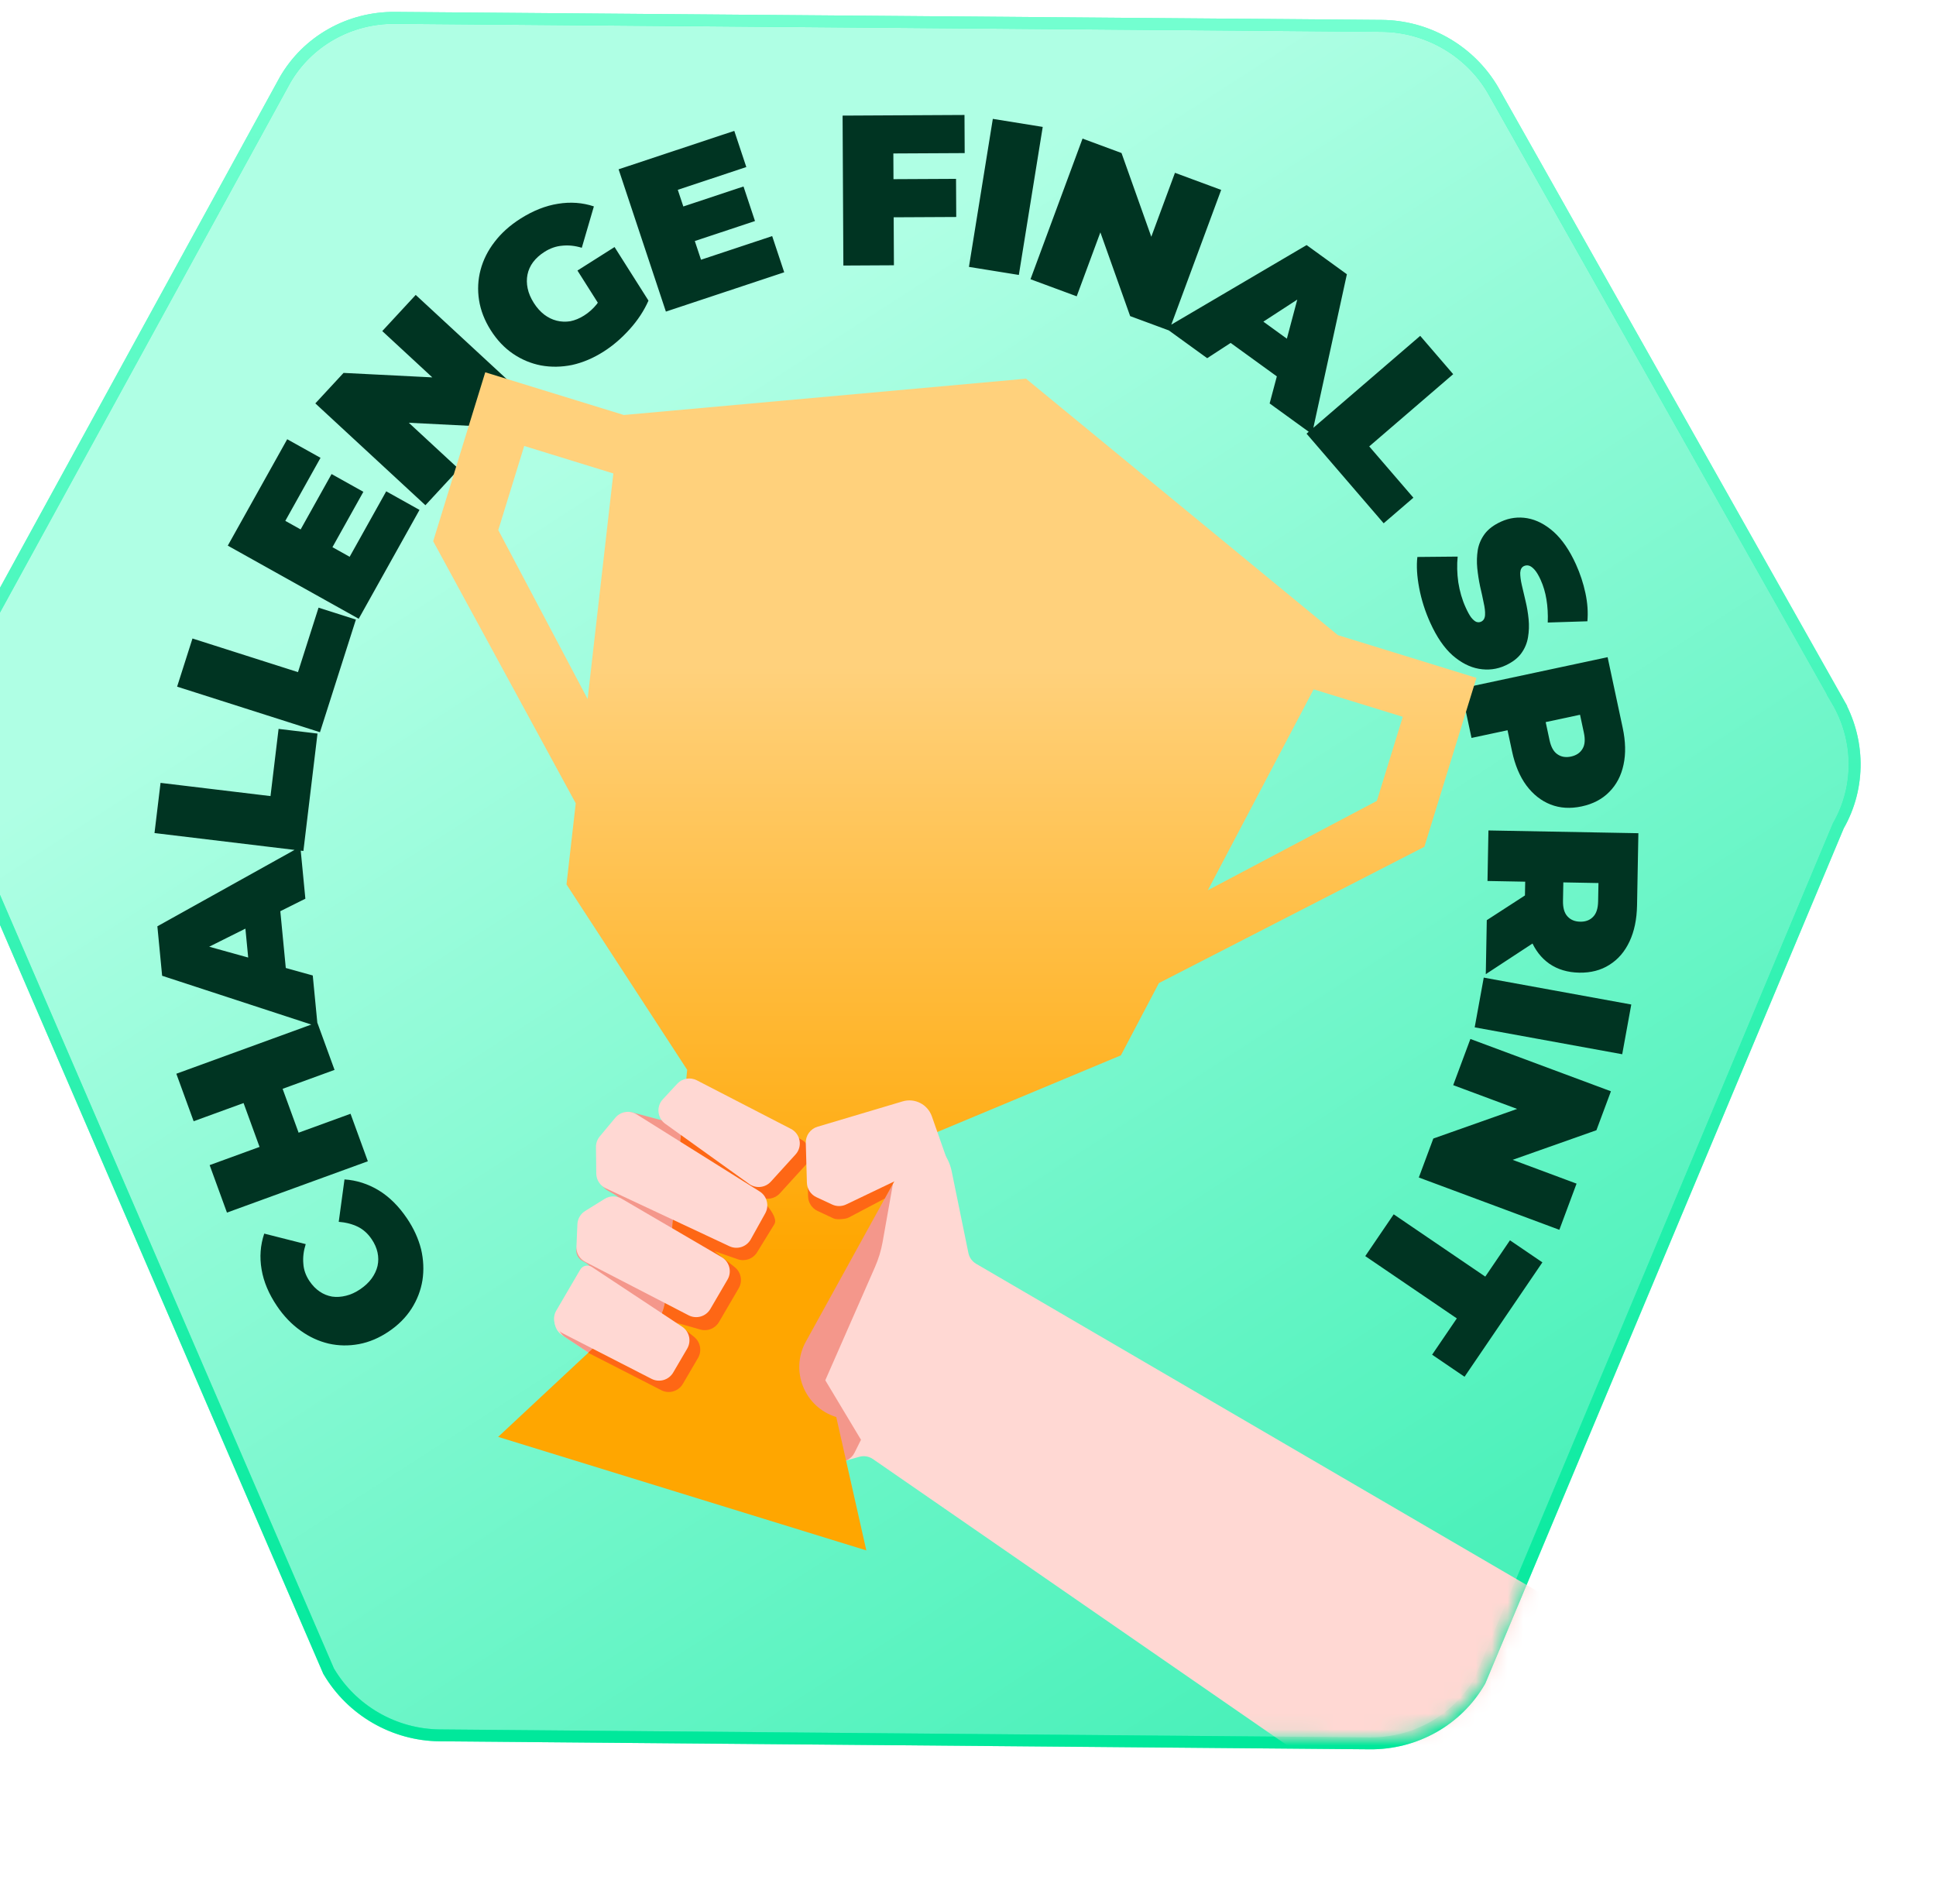 <svg width="122" height="120" viewBox="0 0 122 120" fill="none" xmlns="http://www.w3.org/2000/svg">
<g filter="url(#filter0_i_109_49)">
<path d="M91.578 6.129L91.847 6.136C94.613 6.252 97.159 7.767 98.571 10.158L98.575 10.165L120.264 48.627H120.263C121.713 51.087 121.747 54.101 120.347 56.544L97.768 110.42L97.758 110.442L97.746 110.463C96.33 112.912 93.687 114.401 90.816 114.375L32.213 113.871C29.343 113.845 26.678 112.31 25.22 109.842L25.207 109.821L25.198 109.799L1.726 55.42C0.283 52.958 0.255 49.944 1.662 47.504L22.459 9.545L22.463 9.537C23.879 7.088 26.522 5.599 29.393 5.625L91.578 6.129Z" fill="url(#paint0_linear_109_49)"/>
<path d="M91.578 6.129L91.847 6.136C94.613 6.252 97.159 7.767 98.571 10.158L98.575 10.165L120.264 48.627H120.263C121.713 51.087 121.747 54.101 120.347 56.544L97.768 110.42L97.758 110.442L97.746 110.463C96.33 112.912 93.687 114.401 90.816 114.375L32.213 113.871C29.343 113.845 26.678 112.31 25.22 109.842L25.207 109.821L25.198 109.799L1.726 55.42C0.283 52.958 0.255 49.944 1.662 47.504L22.459 9.545L22.463 9.537C23.879 7.088 26.522 5.599 29.393 5.625L91.578 6.129Z" stroke="#00FFAA" stroke-width="0.75"/>
<path d="M91.578 6.129L91.847 6.136C94.613 6.252 97.159 7.767 98.571 10.158L98.575 10.165L120.264 48.627H120.263C121.713 51.087 121.747 54.101 120.347 56.544L97.768 110.42L97.758 110.442L97.746 110.463C96.33 112.912 93.687 114.401 90.816 114.375L32.213 113.871C29.343 113.845 26.678 112.31 25.22 109.842L25.207 109.821L25.198 109.799L1.726 55.42C0.283 52.958 0.255 49.944 1.662 47.504L22.459 9.545L22.463 9.537C23.879 7.088 26.522 5.599 29.393 5.625L91.578 6.129Z" stroke="url(#paint1_linear_109_49)" stroke-opacity="0.6" stroke-width="0.75"/>
<path d="M30.147 81.289C30.57 81.915 30.866 82.563 31.035 83.231C31.191 83.896 31.219 84.55 31.121 85.192C31.017 85.827 30.788 86.421 30.435 86.975C30.081 87.528 29.602 88.009 28.998 88.417C28.394 88.825 27.769 89.09 27.123 89.211C26.477 89.332 25.841 89.322 25.213 89.181C24.581 89.032 23.989 88.758 23.437 88.36C22.873 87.959 22.38 87.445 21.957 86.818C21.438 86.05 21.114 85.281 20.985 84.51C20.85 83.732 20.906 82.978 21.151 82.248L23.765 82.91C23.63 83.338 23.58 83.746 23.615 84.135C23.637 84.522 23.767 84.891 24.003 85.241C24.19 85.517 24.403 85.737 24.644 85.9C24.884 86.064 25.146 86.169 25.428 86.218C25.705 86.258 25.997 86.241 26.304 86.164C26.603 86.092 26.902 85.956 27.2 85.754C27.498 85.553 27.741 85.324 27.926 85.069C28.105 84.818 28.227 84.556 28.292 84.284C28.353 84.004 28.353 83.722 28.291 83.438C28.23 83.153 28.106 82.873 27.919 82.597C27.683 82.247 27.393 81.986 27.05 81.816C26.694 81.644 26.293 81.54 25.846 81.505L26.209 78.833C26.97 78.884 27.691 79.114 28.369 79.524C29.036 79.932 29.628 80.52 30.147 81.289ZM16.703 75.166L15.612 72.172L24.491 68.937L25.582 71.93L16.703 75.166ZM26.59 74.695L27.68 77.689L18.802 80.924L17.711 77.931L26.59 74.695ZM22.235 72.92L23.391 76.091L20.93 76.988L19.775 73.817L22.235 72.92ZM24.52 69.204L14.717 65.998L14.417 62.88L23.427 57.862L23.743 61.141L16.134 64.939L16.015 63.703L24.209 65.979L24.52 69.204ZM22.645 66.916L20.283 66.33L19.866 62.003L22.073 60.977L22.645 66.916ZM23.619 58.132L14.236 57.003L14.617 53.84L21.546 54.673L22.055 50.438L24.508 50.733L23.619 58.132ZM24.664 50.647L15.661 47.776L16.629 44.741L23.278 46.861L24.574 42.797L26.928 43.547L24.664 50.647ZM23.341 38.055L25.394 34.377L27.398 35.496L25.344 39.174L23.341 38.055ZM26.534 39.591L28.838 35.465L30.936 36.637L27.105 43.497L18.854 38.889L22.599 32.183L24.698 33.354L22.479 37.327L26.534 39.591ZM31.308 36.342L24.371 29.924L26.15 28.002L33.635 28.38L32.81 29.272L28.589 25.366L30.697 23.087L37.634 29.505L35.855 31.427L28.37 31.049L29.195 30.157L33.416 34.063L31.308 36.342ZM42.53 26.664C41.883 27.074 41.224 27.353 40.551 27.502C39.881 27.638 39.227 27.648 38.588 27.531C37.957 27.409 37.369 27.163 36.826 26.793C36.283 26.423 35.817 25.93 35.426 25.314C35.036 24.698 34.79 24.066 34.688 23.417C34.586 22.768 34.618 22.129 34.785 21.502C34.953 20.874 35.247 20.288 35.669 19.743C36.094 19.186 36.638 18.699 37.299 18.28C38.09 17.779 38.877 17.466 39.662 17.343C40.454 17.214 41.208 17.269 41.924 17.508L41.163 20.116C40.729 19.985 40.318 19.942 39.93 19.985C39.544 20.016 39.173 20.145 38.816 20.371C38.519 20.559 38.278 20.776 38.093 21.021C37.915 21.262 37.797 21.522 37.741 21.803C37.684 22.084 37.688 22.375 37.751 22.676C37.813 22.977 37.944 23.284 38.141 23.595C38.329 23.892 38.548 24.137 38.798 24.33C39.043 24.515 39.305 24.642 39.583 24.711C39.861 24.78 40.145 24.792 40.436 24.746C40.73 24.688 41.021 24.568 41.31 24.385C41.614 24.192 41.879 23.955 42.105 23.673C42.327 23.384 42.522 23.01 42.69 22.552L45.365 23.446C45.086 24.081 44.69 24.684 44.177 25.253C43.664 25.823 43.115 26.294 42.53 26.664ZM42.81 24.585L40.889 21.551L43.227 20.07L45.365 23.446L42.81 24.585ZM47.356 17.581L51.353 16.253L52.077 18.431L48.08 19.759L47.356 17.581ZM48.676 20.87L53.16 19.38L53.918 21.661L46.462 24.138L43.482 15.17L50.772 12.748L51.53 15.028L47.212 16.463L48.676 20.87ZM60.588 15.793L64.746 15.772L64.759 18.175L60.601 18.196L60.588 15.793ZM60.832 21.219L57.646 21.236L57.597 11.786L65.279 11.746L65.291 14.149L60.796 14.172L60.832 21.219ZM65.559 21.321L67.064 11.992L70.209 12.499L68.704 21.828L65.559 21.321ZM69.438 22.098L72.718 13.235L75.174 14.144L77.685 21.206L76.546 20.784L78.542 15.391L81.454 16.469L78.174 25.331L75.718 24.422L73.207 17.36L74.346 17.782L72.35 23.175L69.438 22.098ZM77.949 25.174L86.839 19.946L89.376 21.784L87.176 31.86L84.508 29.927L86.695 21.709L87.701 22.438L80.573 27.075L77.949 25.174ZM80.905 25.282L82.908 23.899L86.428 26.45L85.737 28.783L80.905 25.282ZM86.834 31.831L93.997 25.667L96.075 28.082L90.784 32.635L93.567 35.868L91.694 37.48L86.834 31.831ZM94.632 43.754C94.305 43.033 94.072 42.299 93.931 41.552C93.79 40.806 93.753 40.156 93.818 39.603L96.357 39.579C96.305 40.097 96.318 40.639 96.397 41.206C96.488 41.777 96.641 42.301 96.857 42.776C96.983 43.055 97.098 43.265 97.201 43.406C97.317 43.551 97.424 43.646 97.523 43.69C97.63 43.73 97.733 43.728 97.831 43.683C97.987 43.613 98.071 43.471 98.083 43.258C98.095 43.045 98.065 42.782 97.992 42.469C97.932 42.161 97.858 41.824 97.771 41.458C97.693 41.088 97.633 40.705 97.592 40.309C97.554 39.921 97.565 39.541 97.623 39.168C97.685 38.804 97.829 38.467 98.055 38.158C98.288 37.844 98.634 37.584 99.093 37.376C99.626 37.134 100.177 37.063 100.745 37.161C101.325 37.264 101.88 37.551 102.41 38.022C102.943 38.502 103.411 39.184 103.812 40.07C104.075 40.652 104.274 41.253 104.407 41.875C104.541 42.496 104.582 43.09 104.532 43.656L102.034 43.735C102.054 43.213 102.026 42.726 101.951 42.276C101.879 41.834 101.758 41.425 101.587 41.048C101.461 40.769 101.336 40.559 101.213 40.417C101.089 40.276 100.97 40.186 100.854 40.15C100.743 40.121 100.637 40.129 100.539 40.174C100.392 40.241 100.312 40.381 100.299 40.594C100.296 40.803 100.328 41.06 100.397 41.365C100.469 41.678 100.549 42.017 100.636 42.383C100.726 42.757 100.79 43.138 100.828 43.526C100.865 43.914 100.853 44.29 100.791 44.654C100.732 45.027 100.59 45.368 100.365 45.677C100.139 45.987 99.801 46.244 99.35 46.448C98.826 46.686 98.273 46.753 97.693 46.651C97.125 46.552 96.572 46.269 96.034 45.802C95.504 45.33 95.037 44.648 94.632 43.754ZM96.564 47.893L105.806 45.919L106.756 50.368C106.94 51.23 106.958 52.004 106.81 52.689C106.664 53.383 106.363 53.958 105.908 54.414C105.462 54.868 104.883 55.172 104.17 55.324C103.457 55.476 102.804 55.436 102.212 55.204C101.619 54.971 101.11 54.569 100.684 53.998C100.269 53.433 99.969 52.719 99.785 51.857L99.204 49.137L100.834 50.239L97.23 51.008L96.564 47.893ZM100.49 50.312L101.607 48.624L102.146 51.145C102.238 51.577 102.402 51.873 102.639 52.034C102.878 52.204 103.164 52.253 103.499 52.182C103.833 52.11 104.075 51.948 104.223 51.696C104.374 51.452 104.403 51.114 104.311 50.683L103.772 48.161L105.481 49.246L100.49 50.312ZM98.296 56.839L107.745 57.013L107.661 61.562C107.644 62.444 107.486 63.201 107.187 63.835C106.887 64.478 106.464 64.969 105.917 65.31C105.38 65.651 104.747 65.815 104.018 65.802C103.289 65.788 102.662 65.601 102.138 65.241C101.622 64.88 101.231 64.373 100.964 63.72C100.697 63.076 100.572 62.313 100.588 61.431L100.639 58.651L101.922 60.092L98.237 60.024L98.296 56.839ZM98.192 62.494L101.677 60.236L101.614 63.611L98.129 65.896L98.192 62.494ZM101.571 60.086L103.042 58.695L102.994 61.273C102.986 61.714 103.079 62.04 103.273 62.251C103.467 62.47 103.735 62.583 104.077 62.589C104.419 62.596 104.691 62.493 104.893 62.28C105.095 62.077 105.2 61.755 105.208 61.314L105.256 58.736L106.674 60.18L101.571 60.086ZM98.001 66.114L107.298 67.809L106.726 70.943L97.43 69.248L98.001 66.114ZM97.159 69.981L106.015 73.278L105.101 75.732L98.035 78.23L98.459 77.091L103.849 79.098L102.765 82.008L93.909 78.711L94.823 76.256L101.889 73.759L101.465 74.897L96.076 72.891L97.159 69.981ZM92.326 81.032L98.097 84.958L99.653 82.67L101.696 84.06L96.79 91.27L94.747 89.88L96.304 87.592L90.534 83.666L92.326 81.032Z" fill="#003422"/>
<mask id="mask0_109_49" style="mask-type:alpha" maskUnits="userSpaceOnUse" x="1" y="6" width="121" height="108">
<path d="M23.538 9.725C24.884 7.395 27.401 5.975 30.139 6L92.325 6.504C95.064 6.529 97.607 7.995 98.999 10.349L120.687 48.812C122.078 51.166 122.106 54.052 120.759 56.382L98.171 110.275C96.825 112.605 94.308 114.025 91.57 114L32.966 113.496C30.228 113.471 27.684 112.005 26.292 109.651L2.813 55.254C1.422 52.899 1.394 50.014 2.741 47.684L23.538 9.725Z" fill="url(#paint2_linear_109_49)"/>
</mask>
<g mask="url(#mask0_109_49)">
<path d="M44.081 76.468C44.141 75.934 44.6 75.534 45.137 75.549L54.184 75.785C54.535 75.794 54.867 75.624 55.065 75.333L56.39 73.39C56.701 72.934 57.316 72.802 57.786 73.091C59.764 74.308 61.173 75.174 63.102 76.36C63.807 76.794 64.303 77.501 64.47 78.314L65.524 83.466C65.583 83.755 65.762 84.004 66.016 84.152L102.666 105.538C103.11 105.798 103.297 106.344 103.103 106.821L97.318 121.062C97.069 121.675 96.317 121.9 95.772 121.524L59.514 96.46C59.259 96.284 58.939 96.231 58.642 96.316L54.184 97.591C53.895 97.673 53.584 97.626 53.333 97.461L39.918 88.642C39.424 88.317 39.302 87.647 39.649 87.169L41.687 84.367C41.727 84.312 41.761 84.252 41.79 84.19L43.614 80.205C43.659 80.105 43.689 79.998 43.701 79.889L44.081 76.468Z" fill="#FFD8D3"/>
<path d="M40.109 88.772C39.552 88.403 39.486 87.609 39.975 87.153L41.579 85.657C42.063 85.206 41.975 84.416 41.404 84.083L41.173 83.948C40.83 83.747 40.714 83.306 40.915 82.963V82.963C40.983 82.847 41.082 82.752 41.202 82.689L43.233 81.623C43.953 81.246 43.976 80.225 43.275 79.815L42.771 79.52C42.368 79.285 42.173 78.809 42.294 78.358L43.106 75.347C43.255 74.796 43.82 74.47 44.371 74.617L47.809 75.532C47.884 75.552 47.961 75.563 48.039 75.566L54.752 75.801L57.751 76.032C57.94 76.046 58.12 76.112 58.274 76.222L60.413 77.754C60.737 77.986 60.899 78.383 60.829 78.775L60.123 82.756C60.026 83.306 59.863 83.843 59.638 84.355L56.507 91.491L58.757 95.241L58.346 96.063C58.144 96.467 57.704 96.693 57.258 96.622L50.386 95.527C50.236 95.503 50.093 95.447 49.968 95.362L45.974 92.651L40.109 88.772Z" fill="#F4978B"/>
<path fill-rule="evenodd" clip-rule="evenodd" d="M88.809 44.53L97.541 47.223L94.259 57.87L77.532 66.458L75.134 71.014L62.266 76.387L55.279 89.061C54.269 90.894 55.198 93.193 57.198 93.81L59.092 102.213L35.891 95.059L42.187 89.183C44.184 89.798 46.242 88.424 46.438 86.343L47.803 71.925L40.199 60.241L40.781 55.126L31.797 38.611L35.079 27.964L43.812 30.655L69.155 28.367L88.809 44.53ZM80.614 60.607L91.265 54.976L92.898 49.677L87.281 47.946L80.614 60.607ZM35.9 37.907L41.53 48.556L43.151 34.34L37.534 32.608L35.9 37.907Z" fill="url(#paint3_linear_109_49)"/>
<path d="M47.834 73.262C48.15 73.033 48.568 73.001 48.915 73.18L54.978 76.309C55.299 76.475 55.488 76.779 55.528 77.102C55.659 76.905 55.855 76.753 56.094 76.681L61.456 75.084C62.202 74.862 62.988 75.249 63.274 75.965L62.266 76.387L60.253 80.037L58.02 81.215C57.939 81.258 57.853 81.291 57.763 81.305C57.568 81.337 57.211 81.376 57.014 81.284L56.02 80.819C55.666 80.653 55.435 80.302 55.424 79.912L55.358 77.808C55.331 77.848 55.302 77.887 55.269 77.924L53.643 79.712C53.321 80.067 52.797 80.153 52.378 79.921L52.159 79.8C52.703 80.246 53.56 81.227 53.302 81.647L52.208 83.427C51.954 83.841 51.445 84.022 50.986 83.862L49.511 83.347L50.797 84.359C51.203 84.679 51.311 85.248 51.05 85.694L49.807 87.821C49.569 88.228 49.085 88.422 48.632 88.293L47.128 87.865L48.24 88.757C48.64 89.078 48.744 89.644 48.486 90.086L47.532 91.718C47.267 92.171 46.704 92.353 46.224 92.143L41.567 89.76L42.187 89.183C44.183 89.798 46.241 88.424 46.438 86.344L47.308 77.147C47.505 77.248 47.7 77.345 47.893 77.442L47.311 77.12L47.664 73.383L47.834 73.262Z" fill="#FE6715" style="mix-blend-mode:darken"/>
<path d="M39.976 88.541C39.448 88.271 39.255 87.612 39.555 87.099L41.063 84.519C41.213 84.263 41.547 84.185 41.795 84.349L47.482 88.111C47.94 88.414 48.082 89.022 47.805 89.496L46.923 91.003C46.646 91.477 46.047 91.652 45.559 91.402L39.976 88.541Z" fill="#FFD8D3"/>
<path d="M41.383 84.029C41.025 83.844 40.807 83.469 40.825 83.066L40.886 81.657C40.901 81.316 41.083 81.004 41.373 80.823L42.603 80.059C42.928 79.857 43.339 79.851 43.67 80.045L49.975 83.73C50.468 84.019 50.635 84.652 50.346 85.145L49.262 87.001C48.984 87.476 48.383 87.65 47.894 87.397L41.383 84.029Z" fill="#FFD8D3"/>
<path d="M56.017 75.512C55.568 75.645 55.266 76.064 55.278 76.531L55.348 79.042C55.359 79.433 55.589 79.784 55.943 79.95L56.937 80.414C57.217 80.546 57.542 80.544 57.821 80.411L64.115 77.399L63.222 74.856C62.957 74.101 62.146 73.686 61.379 73.915L56.017 75.512Z" fill="#FFD8D3"/>
<path d="M48.411 72.586C47.998 72.373 47.495 72.461 47.179 72.801L46.269 73.782C45.845 74.238 45.918 74.963 46.423 75.326L51.708 79.117C52.135 79.424 52.723 79.361 53.076 78.973L54.632 77.261C55.09 76.758 54.945 75.958 54.341 75.647L48.411 72.586Z" fill="#FFD8D3"/>
<path d="M42.67 79.389C42.311 79.221 42.08 78.862 42.075 78.465L42.056 76.796C42.053 76.55 42.138 76.311 42.295 76.123L43.275 74.946C43.606 74.548 44.181 74.457 44.62 74.732C47.537 76.561 49.465 77.769 52.368 79.589C52.834 79.882 52.991 80.488 52.723 80.969L51.81 82.61C51.545 83.085 50.959 83.274 50.467 83.044L42.67 79.389Z" fill="#FFD8D3"/>
</g>
</g>
<defs>
<filter id="filter0_i_109_49" x="-4.25" y="-4.5" width="126" height="124.5" filterUnits="userSpaceOnUse" color-interpolation-filters="sRGB">
<feFlood flood-opacity="0" result="BackgroundImageFix"/>
<feBlend mode="normal" in="SourceGraphic" in2="BackgroundImageFix" result="shape"/>
<feColorMatrix in="SourceAlpha" type="matrix" values="0 0 0 0 0 0 0 0 0 0 0 0 0 0 0 0 0 0 127 0" result="hardAlpha"/>
<feOffset dx="-4.5" dy="-4.5"/>
<feGaussianBlur stdDeviation="2.25"/>
<feComposite in2="hardAlpha" operator="arithmetic" k2="-1" k3="1"/>
<feColorMatrix type="matrix" values="0 0 0 0 0 0 0 0 0 0 0 0 0 0 0 0 0 0 0.3 0"/>
<feBlend mode="overlay" in2="shape" result="effect1_innerShadow_109_49"/>
</filter>
<linearGradient id="paint0_linear_109_49" x1="22.75" y1="6" x2="92.5" y2="114" gradientUnits="userSpaceOnUse">
<stop offset="0.25" stop-color="#AFFFE4"/>
<stop offset="1" stop-color="#44F0B7"/>
</linearGradient>
<linearGradient id="paint1_linear_109_49" x1="61" y1="6" x2="61" y2="114" gradientUnits="userSpaceOnUse">
<stop stop-color="#C0FFEA"/>
<stop offset="1" stop-color="#00D991"/>
</linearGradient>
<linearGradient id="paint2_linear_109_49" x1="-0.937" y1="6" x2="88.704" y2="139.724" gradientUnits="userSpaceOnUse">
<stop stop-color="#8CCFFF"/>
<stop offset="1" stop-color="#199FFF"/>
</linearGradient>
<linearGradient id="paint3_linear_109_49" x1="64.669" y1="27.964" x2="64.669" y2="102.213" gradientUnits="userSpaceOnUse">
<stop offset="0.25" stop-color="#FFD17C"/>
<stop offset="0.75" stop-color="#FFA600"/>
</linearGradient>
</defs>
</svg>

